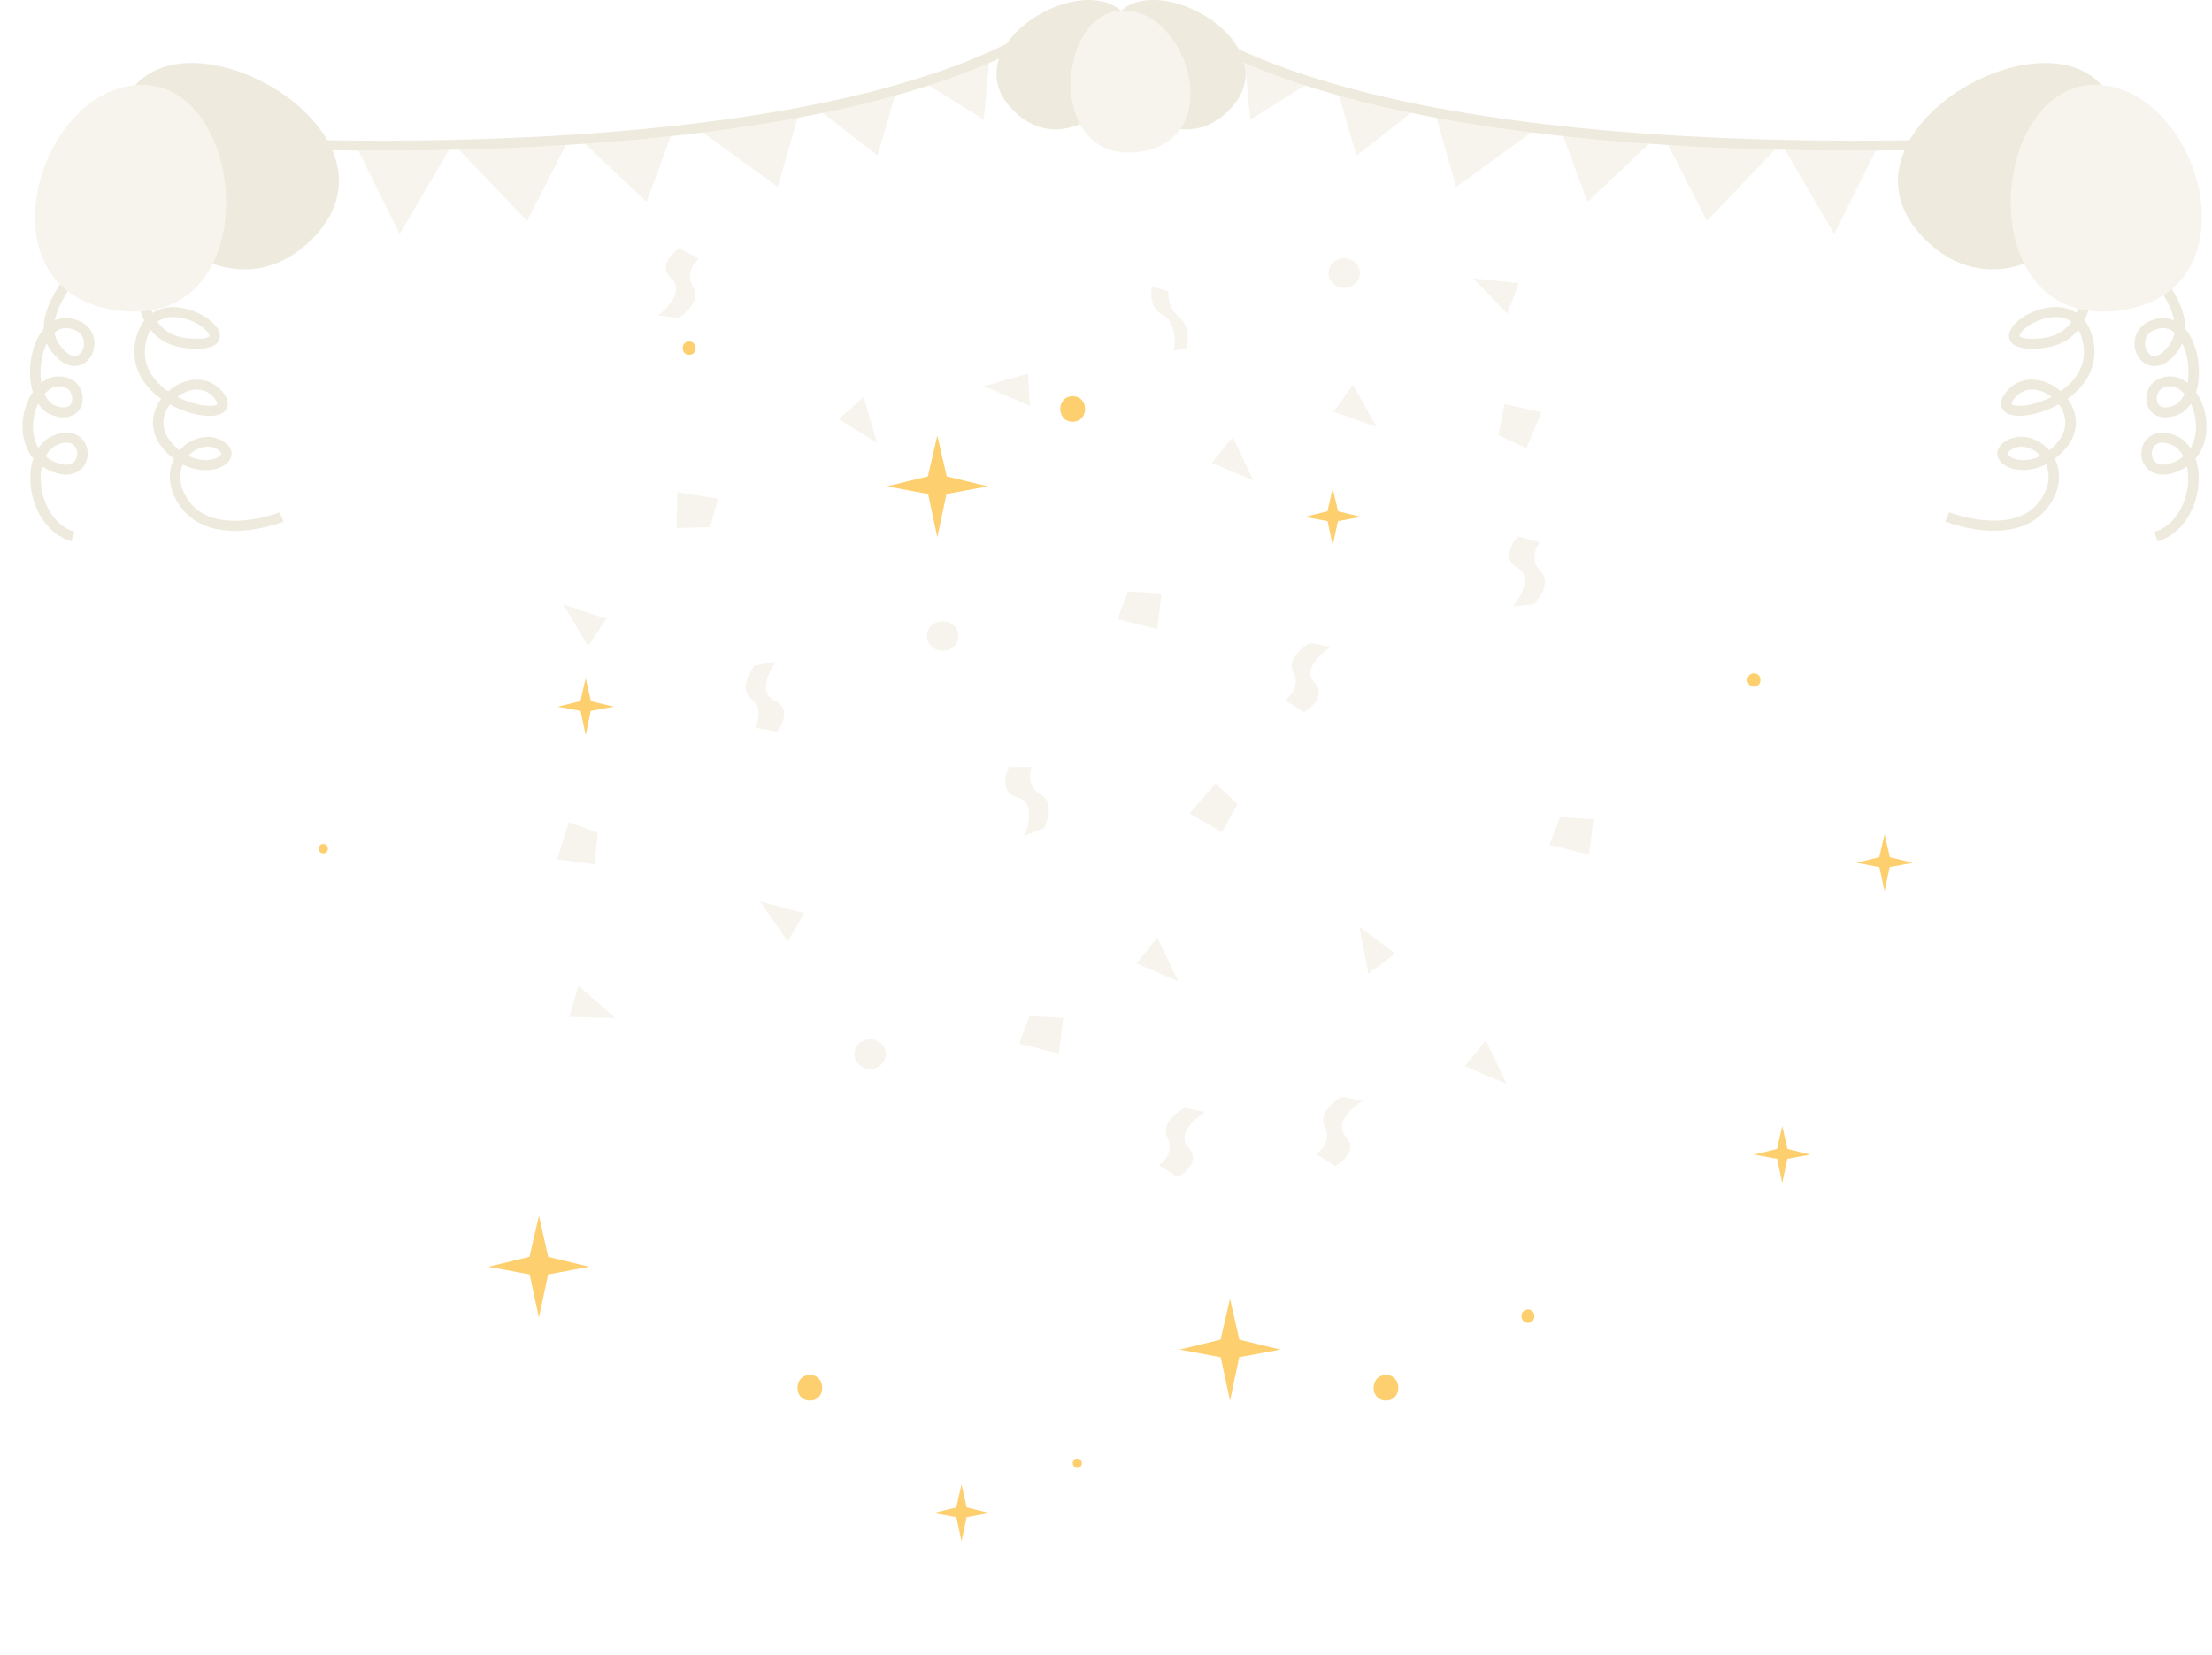 <svg width="680" height="509" viewBox="0 0 680 509" fill="none" xmlns="http://www.w3.org/2000/svg">
<g clip-path="url(#clip0_165_9236)">
<path d="M393.601 415.003L380.946 417.357L378.122 430.697L375.262 417.357L362.607 415.003L375.227 411.935L378.122 399.344L380.982 411.935L393.601 415.003Z" fill="#FDCF6F"/>
<path d="M303.659 149.551L290.969 151.905L288.145 165.21L285.32 151.905L272.63 149.551L285.249 146.484L288.145 133.892L291.04 146.484L303.659 149.551Z" fill="#FDCF6F"/>
<path d="M181.15 389.535L168.496 391.889L165.671 405.194L162.812 391.889L150.157 389.535L162.776 386.467L165.671 373.876L168.531 386.467L181.15 389.535Z" fill="#FDCF6F"/>
<path d="M588 265.298L580.922 266.618L579.349 274.073L577.74 266.618L570.662 265.298L577.705 263.586L579.349 256.524L580.958 263.586L588 265.298Z" fill="#FDCF6F"/>
<path d="M304.231 465.261L297.153 466.545L295.58 474L294.007 466.545L286.894 465.261L293.972 463.513L295.58 456.486L297.189 463.513L304.231 465.261Z" fill="#FDCF6F"/>
<path d="M418.375 158.932L411.297 160.252L409.688 167.707L408.115 160.252L401.037 158.932L408.08 157.22L409.688 150.157L411.333 157.22L418.375 158.932Z" fill="#FDCF6F"/>
<path d="M556.542 355.042L549.464 356.327L547.891 363.782L546.318 356.327L539.204 355.042L546.282 353.295L547.891 346.268L549.5 353.295L556.542 355.042Z" fill="#FDCF6F"/>
<path d="M188.693 217.323L181.615 218.607L180.042 226.062L178.469 218.607L171.391 217.323L178.433 215.611L180.042 208.548L181.651 215.611L188.693 217.323Z" fill="#FDCF6F"/>
<path d="M469.71 402.661C467.064 402.661 467.064 406.763 469.71 406.763C472.355 406.763 472.355 402.661 469.71 402.661Z" fill="#FDCF6F"/>
<path d="M211.858 105C209.213 105 209.213 109.102 211.858 109.102C214.503 109.102 214.503 105 211.858 105Z" fill="#FDCF6F"/>
<path d="M539.204 207.05C536.558 207.05 536.558 211.152 539.204 211.152C541.849 211.152 541.849 207.05 539.204 207.05Z" fill="#FDCF6F"/>
<path d="M99.394 259.52C97.535 259.52 97.535 262.409 99.394 262.409C101.253 262.409 101.253 259.52 99.394 259.52Z" fill="#FDCF6F"/>
<path d="M331.185 448.496C329.326 448.496 329.326 451.386 331.185 451.386C333.044 451.386 333.044 448.496 331.185 448.496Z" fill="#FDCF6F"/>
<path d="M426.061 422.814C420.985 422.814 420.985 430.662 426.061 430.662C431.137 430.662 431.137 422.814 426.061 422.814Z" fill="#FDCF6F"/>
<path d="M329.755 121.836C324.679 121.836 324.679 129.683 329.755 129.683C334.832 129.683 334.832 121.836 329.755 121.836Z" fill="#FDCF6F"/>
<path d="M248.964 422.814C243.888 422.814 243.888 430.662 248.964 430.662C254.041 430.662 254.041 422.814 248.964 422.814Z" fill="#FDCF6F"/>
</g>
<g opacity="0.5" clip-path="url(#clip1_165_9236)">
<path d="M252.058 34.018L269.774 47.883L275.761 27.239L252.058 34.018Z" fill="#EFEADC"/>
<path d="M283.678 25.107L302.417 36.825L304.25 17.454L283.678 25.107Z" fill="#EFEADC"/>
<path d="M109.512 45L122.865 71.993L138.424 45.368L109.512 45Z" fill="#EFEADC"/>
<path d="M140.614 45.521L161.997 67.929L174.425 43.696L140.614 45.521Z" fill="#EFEADC"/>
<path d="M179.146 43.573L198.761 62.101L206.759 40.414L179.146 43.573Z" fill="#EFEADC"/>
<path d="M214.888 39.892L239.11 57.5L245.357 35.598L214.888 39.892Z" fill="#EFEADC"/>
<path d="M209.68 41.472C136.185 49.862 62.073 44.831 60.873 44.739L61.116 41.687C63.063 41.825 256.616 54.984 326.964 2.96L328.959 5.383C301.492 25.705 255.691 36.227 209.68 41.487V41.472Z" fill="#DED5BB"/>
<path d="M434.708 34.018L416.975 47.883L411.005 27.239L434.708 34.018Z" fill="#EFEADC"/>
<path d="M403.088 25.107L384.349 36.825L382.516 17.454L403.088 25.107Z" fill="#EFEADC"/>
<path d="M577.254 45L563.885 71.993L548.326 45.368L577.254 45Z" fill="#EFEADC"/>
<path d="M546.152 45.521L524.752 67.929L512.341 43.696L546.152 45.521Z" fill="#EFEADC"/>
<path d="M507.619 43.573L488.004 62.101L480.006 40.414L507.619 43.573Z" fill="#EFEADC"/>
<path d="M471.878 39.892L447.655 57.5L441.393 35.598L471.878 39.892Z" fill="#EFEADC"/>
<path d="M477.069 41.472C550.565 49.862 624.676 44.831 625.877 44.739L625.633 41.687C623.687 41.825 430.133 54.984 359.786 2.96L357.79 5.383C385.257 25.705 431.058 36.227 477.069 41.487V41.472Z" fill="#DED5BB"/>
<path d="M72.149 163.22C66.276 163.22 59.965 161.655 55.779 156.195C51.382 150.444 51.577 144.984 53.491 141.088C52.388 140.26 51.301 139.263 50.263 138.067C46.937 134.248 46.125 129.739 47.975 125.383C48.38 124.416 48.916 123.496 49.549 122.653C42.88 117.944 40.009 111.211 41.81 103.987C42.345 101.809 43.237 99.969 44.389 98.512C37.981 85.92 44.941 64.018 45.266 63.036L48.364 63.941C48.299 64.156 41.81 84.57 46.872 96.242C49.338 94.601 52.518 94.049 56.152 94.708C61.814 95.736 68.158 100.03 67.557 103.803C67.249 105.751 65.221 107.898 57.336 107.085C52.599 106.594 48.883 104.693 46.255 101.41C45.736 102.315 45.298 103.389 44.973 104.693C43.043 112.453 47.618 117.499 51.69 120.337C53.848 118.435 56.525 117.131 59.234 116.824C62.998 116.395 66.357 117.821 68.661 120.843C70.851 123.711 69.942 125.49 69.212 126.303C66.649 129.125 59.364 127.821 53.799 125.153C53.264 124.892 52.745 124.631 52.242 124.355C51.739 125.03 51.301 125.766 50.976 126.548C49.597 129.815 50.23 133.22 52.761 136.149C53.556 137.07 54.367 137.837 55.195 138.496C55.308 138.358 55.438 138.22 55.551 138.097C58.991 134.432 64.166 133.312 68.109 135.383C71.046 136.932 71.289 138.849 71.175 139.861C70.964 141.748 69.163 143.389 66.503 144.14C63.826 144.892 60.029 144.769 56.184 142.821C54.854 145.858 54.951 149.968 58.358 154.416C66.47 165.014 85.745 157.622 85.939 157.545L87.189 160.382C86.686 160.582 79.758 163.251 72.084 163.251L72.149 163.22ZM57.937 140.183C60.857 141.61 63.647 141.717 65.627 141.165C67.103 140.751 67.93 140.015 67.995 139.493C68.044 139.079 67.492 138.511 66.568 138.021C63.923 136.625 60.484 137.453 58.001 140.091C57.969 140.122 57.953 140.153 57.92 140.183H57.937ZM54.529 122.024C54.789 122.162 55.049 122.285 55.276 122.407C60.987 125.137 65.951 125.183 66.762 124.294C66.86 124.186 66.811 123.634 66.049 122.622C64.02 119.953 61.441 119.647 59.656 119.846C57.855 120.061 56.071 120.843 54.546 122.024H54.529ZM48.397 98.941C50.522 101.932 53.556 103.588 57.693 104.018C62.982 104.57 64.296 103.604 64.345 103.328C64.523 102.193 60.889 98.665 55.535 97.699C53.248 97.285 50.554 97.346 48.397 98.941Z" fill="#DED5BB"/>
<path d="M21.935 166.456C13.434 163.864 9.426 154.815 9.297 147.499C9.248 145.106 9.589 142.913 10.254 140.981C6.782 136.855 6.392 131.226 7.382 126.886C7.934 124.478 8.875 122.331 10.091 120.567C8.842 116.502 8.956 111.456 10.319 107.07C11.081 104.647 12.136 102.637 13.434 101.134C13.174 88.604 30.745 73.573 31.621 72.837L33.779 75.122C33.584 75.276 18.836 87.898 16.857 98.512C18.382 97.837 20.069 97.637 21.854 97.944C26.786 98.803 28.782 102.147 29.009 104.984C29.268 108.297 27.435 111.364 24.645 112.269C22.876 112.837 19.323 113.005 15.51 107.591C15.04 106.932 14.667 106.257 14.358 105.551C13.92 106.441 13.612 107.3 13.417 107.944C12.444 111.058 12.201 114.631 12.704 117.714C14.212 116.518 15.883 115.812 17.619 115.735C20.848 115.582 23.525 117.039 24.774 119.616C25.942 122.054 25.537 124.969 23.768 126.717C21.935 128.511 19.047 128.834 15.819 127.576C14.115 126.916 12.752 125.705 11.73 124.14C11.227 125.183 10.838 126.318 10.546 127.53C9.799 130.797 9.929 134.662 11.828 137.76C13.158 135.797 14.975 134.34 17.165 133.603C20.767 132.376 23.979 133.128 25.748 135.597C27.549 138.128 27.338 141.717 25.229 143.941C24.142 145.106 20.945 147.484 14.829 144.493C14.148 144.156 13.498 143.787 12.915 143.389C12.622 144.723 12.493 146.119 12.525 147.438C12.639 153.695 15.932 161.395 22.925 163.527L21.935 166.441V166.456ZM14.034 140.321C14.699 140.873 15.462 141.364 16.338 141.794C19.258 143.22 21.562 143.266 22.827 141.932C23.931 140.751 24.044 138.695 23.087 137.33C22.178 136.057 20.475 135.766 18.285 136.502C16.322 137.162 14.959 138.573 14.05 140.306L14.034 140.321ZM13.693 121.15C14.456 122.883 15.575 124.186 17.052 124.754C19.015 125.505 20.572 125.459 21.432 124.6C22.292 123.757 22.454 122.208 21.838 120.904C21.432 120.076 20.394 118.711 17.798 118.803C16.37 118.864 14.926 119.739 13.693 121.15ZM16.76 102.269C16.954 103.558 17.425 104.769 18.22 105.904C20.102 108.573 22.113 109.861 23.606 109.386C24.953 108.941 25.942 107.085 25.796 105.229C25.715 104.171 25.115 101.656 21.286 100.981C19.404 100.659 17.928 101.257 16.76 102.269Z" fill="#DED5BB"/>
<path d="M96.16 73.297C65.756 104.34 21.319 51.748 40.788 27.116C60.256 2.485 127.018 41.81 96.16 73.297Z" fill="#DED5BB"/>
<path d="M36.813 95.582C-7.609 90.444 11.487 25.613 44.016 26.104C76.529 26.61 81.883 100.797 36.813 95.582Z" fill="#EFEADC"/>
<path d="M377.908 33.803C358.844 53.267 330.988 20.291 343.204 4.847C355.405 -10.598 397.263 14.049 377.908 33.803Z" fill="#DED5BB"/>
<path d="M311.356 33.803C330.42 53.267 358.276 20.291 346.06 4.847C333.859 -10.598 292.001 14.049 311.356 33.803Z" fill="#DED5BB"/>
<path d="M349.645 46.764C377.485 43.543 365.512 2.899 345.135 3.205C324.757 3.512 321.399 50.03 349.645 46.764Z" fill="#EFEADC"/>
<path d="M613.076 163.22C605.419 163.22 598.475 160.551 597.972 160.352L599.221 157.514C599.416 157.591 618.69 164.999 626.802 154.386C630.225 149.922 630.322 145.827 628.976 142.791C625.131 144.738 621.334 144.861 618.657 144.11C615.997 143.358 614.212 141.717 613.985 139.83C613.871 138.818 614.115 136.901 617.051 135.352C620.994 133.281 626.169 134.401 629.609 138.067C629.738 138.205 629.852 138.327 629.966 138.465C630.793 137.806 631.62 137.039 632.399 136.119C634.93 133.205 635.563 129.8 634.184 126.518C633.859 125.751 633.437 125.015 632.918 124.324C632.415 124.6 631.896 124.861 631.361 125.122C625.796 127.791 618.511 129.094 615.948 126.272C615.218 125.459 614.309 123.68 616.5 120.812C618.803 117.775 622.162 116.364 625.926 116.794C628.635 117.101 631.328 118.404 633.47 120.306C637.542 117.484 642.117 112.423 640.187 104.662C639.862 103.358 639.424 102.269 638.905 101.38C636.277 104.662 632.545 106.564 627.824 107.055C619.939 107.867 617.927 105.72 617.603 103.772C617.003 99.999 623.346 95.705 629.008 94.677C632.643 94.018 635.806 94.57 638.289 96.211C643.35 84.539 636.861 64.141 636.796 63.911L639.895 63.006C640.219 63.987 647.179 85.874 640.771 98.481C641.939 99.938 642.815 101.779 643.35 103.956C645.151 111.18 642.28 117.913 635.612 122.622C636.244 123.481 636.78 124.401 637.185 125.352C639.035 129.708 638.224 134.217 634.898 138.036C633.859 139.232 632.772 140.229 631.669 141.057C633.584 144.953 633.794 150.413 629.381 156.165C625.196 161.625 618.901 163.189 613.011 163.189L613.076 163.22ZM621.415 137.361C620.458 137.361 619.517 137.576 618.657 138.036C617.733 138.527 617.197 139.079 617.23 139.508C617.295 140.03 618.122 140.766 619.598 141.18C621.561 141.732 624.368 141.625 627.289 140.199C627.256 140.168 627.24 140.137 627.207 140.106C625.536 138.327 623.427 137.376 621.399 137.376L621.415 137.361ZM624.677 119.8C622.989 119.8 620.88 120.367 619.177 122.622C618.414 123.634 618.365 124.186 618.463 124.294C619.274 125.183 624.238 125.137 629.949 122.407C630.176 122.3 630.436 122.177 630.696 122.024C629.171 120.843 627.386 120.061 625.585 119.846C625.309 119.815 625.001 119.8 624.693 119.8H624.677ZM631.994 97.484C631.199 97.484 630.42 97.576 629.69 97.699C624.336 98.68 620.702 102.193 620.88 103.328C620.929 103.604 622.243 104.57 627.532 104.018C631.669 103.588 634.719 101.932 636.828 98.941C635.352 97.852 633.648 97.484 631.994 97.484Z" fill="#DED5BB"/>
<path d="M663.289 166.456L662.299 163.542C669.276 161.41 672.585 153.711 672.699 147.453C672.715 146.134 672.602 144.754 672.31 143.404C671.725 143.803 671.093 144.171 670.395 144.508C664.279 147.499 661.082 145.122 659.995 143.956C657.886 141.717 657.675 138.128 659.476 135.613C661.245 133.143 664.457 132.392 668.059 133.619C670.249 134.37 672.066 135.812 673.396 137.775C675.295 134.677 675.425 130.812 674.678 127.545C674.402 126.334 673.997 125.183 673.494 124.156C672.455 125.72 671.093 126.932 669.405 127.591C666.177 128.834 663.289 128.527 661.456 126.732C659.687 124.984 659.265 122.07 660.45 119.631C661.699 117.039 664.376 115.582 667.604 115.751C669.34 115.828 671.028 116.548 672.52 117.729C673.023 114.647 672.78 111.073 671.807 107.959C671.612 107.331 671.304 106.472 670.866 105.582C670.557 106.272 670.184 106.963 669.714 107.622C665.901 113.036 662.348 112.883 660.579 112.3C657.789 111.395 655.956 108.328 656.215 105.015C656.442 102.177 658.438 98.849 663.37 97.975C665.155 97.668 666.842 97.868 668.367 98.542C666.388 87.929 651.64 75.306 651.445 75.153L653.603 72.868C654.479 73.604 672.05 88.635 671.79 101.165C673.088 102.668 674.143 104.677 674.905 107.101C676.268 111.487 676.382 116.533 675.132 120.597C676.349 122.361 677.29 124.508 677.842 126.916C678.832 131.257 678.442 136.886 674.97 141.011C675.635 142.944 675.976 145.137 675.927 147.53C675.798 154.846 671.79 163.895 663.289 166.487V166.456ZM664.782 136.103C663.63 136.103 662.737 136.518 662.153 137.33C661.18 138.68 661.293 140.751 662.413 141.932C663.678 143.266 665.982 143.22 668.902 141.794C669.779 141.364 670.541 140.873 671.19 140.321C670.281 138.588 668.902 137.177 666.956 136.518C666.161 136.257 665.447 136.119 664.798 136.119L664.782 136.103ZM667.102 118.803C664.749 118.803 663.776 120.107 663.386 120.904C662.754 122.208 662.932 123.757 663.792 124.6C664.668 125.459 666.225 125.505 668.172 124.754C669.649 124.186 670.768 122.867 671.531 121.15C670.281 119.739 668.838 118.88 667.426 118.818C667.312 118.818 667.215 118.818 667.118 118.818L667.102 118.803ZM664.944 100.889C664.619 100.889 664.295 100.92 663.938 100.981C660.125 101.656 659.509 104.171 659.428 105.229C659.282 107.085 660.271 108.941 661.618 109.386C663.11 109.861 665.122 108.573 667.004 105.904C667.799 104.769 668.27 103.558 668.464 102.269C667.523 101.441 666.355 100.889 664.944 100.889Z" fill="#DED5BB"/>
<path d="M591.482 73.297C621.886 104.34 666.323 51.748 646.854 27.116C627.385 2.485 560.623 41.81 591.482 73.297Z" fill="#DED5BB"/>
<path d="M650.83 95.582C695.251 90.444 676.155 25.613 643.626 26.104C611.113 26.61 605.759 100.797 650.83 95.582Z" fill="#EFEADC"/>
<path d="M378.946 134.416L372.505 142.33L385.371 147.806L378.946 134.416Z" fill="#EFEADC"/>
<path d="M420.658 299.4L428.932 293.219L417.867 284.922L420.658 299.4Z" fill="#EFEADC"/>
<path d="M316.645 124.861L316.028 114.907L302.514 118.742L316.645 124.861Z" fill="#EFEADC"/>
<path d="M355.778 288.342L349.337 296.256L362.203 301.731L355.778 288.342Z" fill="#EFEADC"/>
<path d="M346.757 181.87L357.06 182.484L355.778 193.434L343.545 190.382L346.757 181.87Z" fill="#EFEADC"/>
<path d="M380.503 247.253L375.62 255.842L365.626 250.167L373.657 240.934L380.503 247.253Z" fill="#EFEADC"/>
<path d="M316.532 312.406L326.834 313.02L325.552 323.97L313.319 320.934L316.532 312.406Z" fill="#EFEADC"/>
<path d="M402.746 197.683L409.187 198.895C409.187 198.895 399.534 204.983 404.044 209.845C408.555 214.707 400.832 218.971 400.832 218.971L395.04 215.321C395.04 215.321 400.183 211.671 397.62 206.809C395.04 201.947 402.763 197.683 402.763 197.683H402.746Z" fill="#EFEADC"/>
<path d="M415.905 118.312L409.999 126.579L423.205 131.303L415.905 118.312Z" fill="#EFEADC"/>
<path d="M463.311 96.472L466.896 87.085L452.879 85.567L463.311 96.472Z" fill="#EFEADC"/>
<path d="M460.634 133.818L462.532 124.232L473.873 126.763L469.2 137.867L460.634 133.818Z" fill="#EFEADC"/>
<path d="M471.617 185.812L465.095 186.502C465.095 186.502 472.331 177.928 466.49 174.585C460.65 171.241 466.62 164.968 466.62 164.968L473.305 166.778C473.305 166.778 469.573 171.732 473.58 175.628C477.588 179.523 471.601 185.796 471.601 185.796L471.617 185.812Z" fill="#EFEADC"/>
<path d="M364.02 340.688L370.461 341.9C370.461 341.9 360.808 347.989 365.318 352.851C369.828 357.713 362.105 361.976 362.105 361.976L356.313 358.326C356.313 358.326 361.457 354.676 358.893 349.814C356.313 344.952 364.036 340.688 364.036 340.688H364.02Z" fill="#EFEADC"/>
<path d="M456.756 319.891L450.315 327.805L463.181 333.28L456.756 319.891Z" fill="#EFEADC"/>
<path d="M479.535 251.271L489.821 251.87L488.54 262.82L476.307 259.784L479.535 251.271Z" fill="#EFEADC"/>
<path d="M412.4 337.268L418.841 338.48C418.841 338.48 409.187 344.569 413.698 349.43C418.208 354.292 410.485 358.556 410.485 358.556L404.693 354.906C404.693 354.906 409.836 351.256 407.273 346.394C404.693 341.532 412.416 337.268 412.416 337.268H412.4Z" fill="#EFEADC"/>
<path d="M364.831 106.963L360.791 107.852C360.791 107.852 362.527 99.739 357.481 96.932C352.452 94.125 354.171 88.159 354.171 88.159L359.217 89.539C359.217 89.539 358.519 94.202 362.543 97.591C366.567 100.981 364.847 106.947 364.847 106.947L364.831 106.963Z" fill="#EFEADC"/>
<path d="M320.961 254.661L314.876 256.992C314.876 256.992 319.403 246.885 312.8 245.167C306.197 243.449 310.171 235.873 310.171 235.873L317.132 235.903C317.132 235.903 314.958 241.624 319.938 244.354C324.919 247.084 320.944 254.646 320.944 254.646L320.961 254.661Z" fill="#EFEADC"/>
<path d="M294.63 195.566C294.63 198.082 292.472 200.137 289.795 200.137C287.118 200.137 284.96 198.097 284.96 195.566C284.96 193.036 287.118 190.996 289.795 190.996C292.472 190.996 294.63 193.036 294.63 195.566Z" fill="#EFEADC"/>
<path d="M418.062 83.972C418.062 86.487 415.904 88.542 413.227 88.542C410.55 88.542 408.393 86.503 408.393 83.972C408.393 81.441 410.55 79.401 413.227 79.401C415.904 79.401 418.062 81.441 418.062 83.972Z" fill="#EFEADC"/>
<path d="M265.523 122.024L257.833 128.88L269.628 136.211L265.523 122.024Z" fill="#EFEADC"/>
<path d="M242.128 289.523L247.238 280.796L233.643 277.192L242.128 289.523Z" fill="#EFEADC"/>
<path d="M177.767 303.035L175.058 312.682L189.173 313.02L177.767 303.035Z" fill="#EFEADC"/>
<path d="M183.786 256.103L182.797 265.811L171.261 264.216L174.879 252.775L183.786 256.103Z" fill="#EFEADC"/>
<path d="M231.972 204.677L238.413 203.45C238.413 203.45 231.988 212.591 238.137 215.428C244.286 218.266 238.899 225.014 238.899 225.014L232.069 223.756C232.069 223.756 235.33 218.511 230.966 214.953C226.602 211.394 231.988 204.661 231.988 204.661L231.972 204.677Z" fill="#EFEADC"/>
<path d="M180.785 198.664L186.463 190.244L173.127 185.873L180.785 198.664Z" fill="#EFEADC"/>
<path d="M218.295 162.116L207.977 162.361L208.236 151.349L220.712 153.358L218.295 162.116Z" fill="#EFEADC"/>
<path d="M208.803 97.714L202.281 97.039C202.281 97.039 211.334 90.168 206.386 85.705C201.438 81.227 208.738 76.349 208.738 76.349L214.855 79.509C214.855 79.509 210.069 83.573 213.086 88.205C216.104 92.837 208.803 97.73 208.803 97.73V97.714Z" fill="#EFEADC"/>
<path d="M262.684 324.538C262.457 322.023 264.404 319.814 267.065 319.584C269.725 319.369 272.062 321.21 272.305 323.725C272.532 326.24 270.569 328.449 267.924 328.679C265.264 328.894 262.927 327.053 262.684 324.538Z" fill="#EFEADC"/>
</g>
<defs>
<clipPath id="clip0_165_9236">
<rect width="490" height="369" fill="white" transform="translate(98 105)"/>
</clipPath>
<clipPath id="clip1_165_9236">
<rect width="680" height="509" fill="white"/>
</clipPath>
</defs>
</svg>
